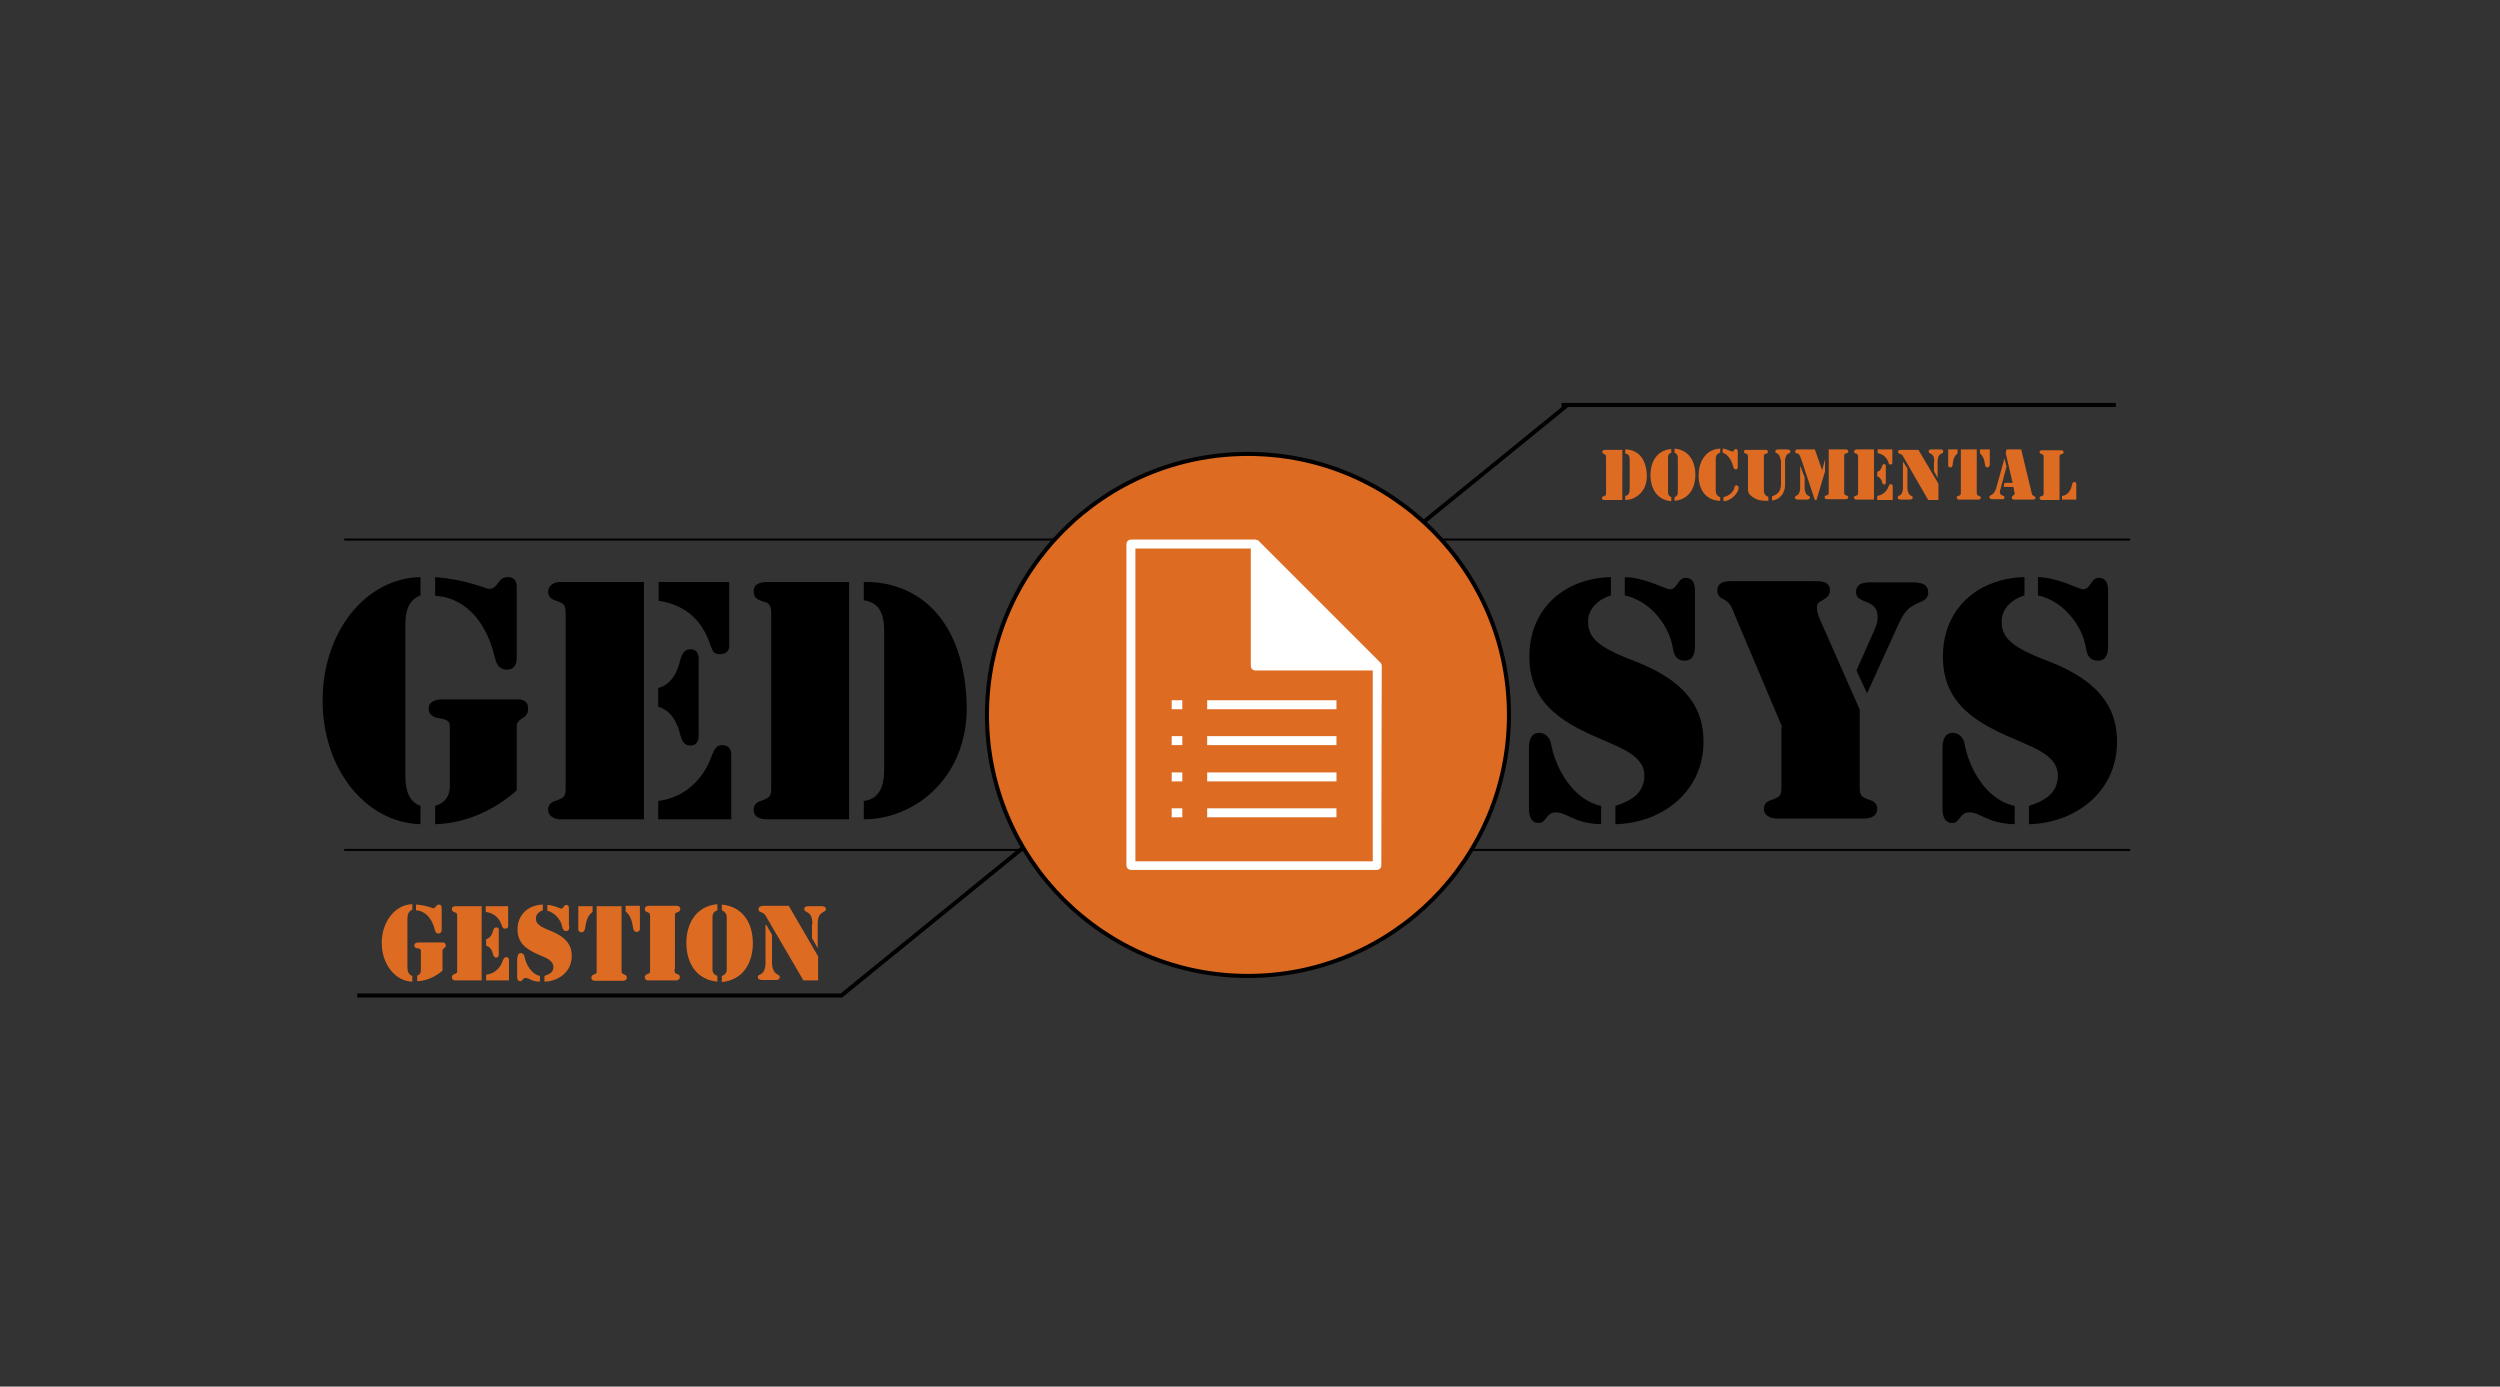 <?xml version="1.0" encoding="utf-8"?>
<!-- Generator: Adobe Illustrator 19.0.0, SVG Export Plug-In . SVG Version: 6.00 Build 0)  -->
<svg version="1.1" id="Capa_1" xmlns="http://www.w3.org/2000/svg" xmlns:xlink="http://www.w3.org/1999/xlink" x="0px" y="0px"
	 viewBox="0 0 613 340" style="enable-background:new 0 0 613 340;" xml:space="preserve">
<rect x="0" y="0" width="613" height="340" fill="#333333" stroke="none"/>
<style type="text/css">
	.st0{fill:#DE6B22;}
	.st1{fill:none;stroke:#000000;stroke-miterlimit:10;}
	.st2{fill:#FFFFFF;stroke:#000000;stroke-width:0.5;stroke-miterlimit:10;}
	.st3{fill:none;stroke:#010101;stroke-miterlimit:10;}
	.st4{fill:#FFFFFF;}
</style>
<g id="XMLID_1_">
	<path id="XMLID_599_" class="st0" d="M99.9,237.1c0,0.9,0.2,1.9,1.2,2.2v1.4c-4.2-0.1-7.5-4.3-7.5-9.5c0-5.2,3.3-9.4,7.5-9.5v1.4
		c-1,0.3-1.2,1.3-1.2,2.2V237.1z M102.1,239.3c1.1-0.3,1.1-1.1,1.1-1.6v-4.4c0-0.5,0-0.7-1-0.8c-0.4-0.1-0.6-0.3-0.6-0.7
		c0-0.7,0.9-0.7,1-0.7h5.8c0.1,0,0.9-0.1,0.9,0.7c0,0.4-0.2,0.6-0.4,0.7c-0.5,0.3-0.4,0.6-0.4,0.7v4.8c-1.7,1.5-3.9,2.5-6.2,2.6
		V239.3z M102.1,221.8c2.6,0.2,3.9,0.9,4.1,0.9c0.7,0,0.7-0.9,1.4-0.9c0.7,0,0.7,0.7,0.7,0.8v5.4c0,0.1,0,0.9-0.8,0.9
		c-0.6,0-0.8-0.5-0.9-1c-0.8-3.1-2.6-4.6-4.6-4.7V221.8z"/>
	<path id="XMLID_594_" class="st0" d="M111.7,222.2h6.4v18.2h-6.4c-0.1,0-0.9,0-0.9-0.8c0-0.3,0.2-0.6,0.5-0.7
		c0.9-0.3,0.8-0.4,0.8-1.3v-12.7c0-0.9,0-1-0.8-1.3c-0.3-0.1-0.5-0.3-0.5-0.7C110.8,222.2,111.6,222.2,111.7,222.2 M119.2,222.2h5.4
		v4.9c0,0.1,0,0.6-0.8,0.6c-0.4,0-0.5-0.2-0.7-0.6c-0.6-2-1.9-3.2-4-3.5V222.2z M119.2,230.3c1-0.3,1.5-1.2,1.7-2.1
		c0.1-0.4,0.3-0.8,0.8-0.8c0.8,0,0.6,0.9,0.6,1.1v5.2c0,0.2,0.1,1.1-0.6,1.1c-0.5,0-0.7-0.4-0.8-0.8c-0.2-0.9-0.7-1.9-1.7-2.1V230.3
		z M119.2,239c2-0.2,3.5-1.6,4.1-3.5c0.2-0.4,0.3-0.8,0.8-0.8c0.8,0,0.7,0.7,0.7,0.8v4.9h-5.6V239z"/>
	<path id="XMLID_590_" class="st0" d="M133.1,223.2c-0.9,0.3-1.7,1-1.7,2c0,1.2,0.7,1.9,3.5,3c4.3,1.7,5.3,3.9,5.3,6.2
		c0,3.8-3.1,6.2-6.7,6.3v-1.4c1.2-0.4,2.2-0.9,2.2-2.2c0-1.5-1.7-2.2-2.9-2.7c-3.1-1.3-5.9-2.7-5.9-6.5c0-3.7,2.7-6,6.2-6.1V223.2z
		 M126.9,234.9c0-0.5,0.1-1.2,0.8-1.2c0.5,0,0.8,0.4,0.9,0.8c0.3,1.9,1.7,4.4,3.8,4.8v1.4c-2.1,0-2.6-0.9-3.5-0.9
		c-0.8,0-0.7,0.8-1.3,0.8c-0.8,0-0.8-0.9-0.8-1V234.9z M139.6,227.1c0,0.6-0.1,1.2-0.8,1.2c-0.6,0-0.8-0.5-0.9-0.9
		c-0.3-1.8-1.8-3.6-3.7-4.1v-1.4c1.5,0,3.2,0.9,3.4,0.9c0.6,0,0.6-0.9,1.2-0.9c0.8,0,0.7,0.8,0.7,1V227.1z"/>
	<path id="XMLID_586_" class="st0" d="M141.8,222.2h3.5v1.4c-1.3,0.9-1.6,2.5-1.8,3.8c-0.1,0.5-0.2,1.2-0.9,1.2
		c-0.7,0-0.8-0.6-0.8-0.7V222.2z M146.4,222.2h6v15.5c0,0.9,0,1,0.8,1.3c0.3,0.1,0.5,0.3,0.5,0.7c0,0.7-0.8,0.8-0.9,0.8h-6.9
		c-0.1,0-0.9,0-0.9-0.8c0-0.3,0.2-0.6,0.5-0.7c0.9-0.3,0.8-0.4,0.8-1.3V222.2z M156.9,227.8c0,0.1-0.1,0.7-0.8,0.7
		c-0.7,0-0.8-0.6-0.9-1.2c-0.2-1.3-0.6-2.9-1.8-3.8v-1.4h3.5V227.8z"/>
	<path id="XMLID_585_" class="st0" d="M165.4,237.6c0,0.9,0,1,0.8,1.3c0.3,0.1,0.5,0.3,0.5,0.7c0,0.7-0.8,0.8-0.9,0.8H159
		c-0.1,0-0.9,0-0.9-0.8c0-0.3,0.2-0.6,0.5-0.7c0.9-0.3,0.8-0.4,0.8-1.3v-12.7c0-0.9,0-1-0.8-1.3c-0.3-0.1-0.5-0.3-0.5-0.7
		c0-0.7,0.8-0.8,0.9-0.8h6.9c0.1,0,0.9,0,0.9,0.8c0,0.3-0.2,0.6-0.5,0.7c-0.9,0.3-0.8,0.4-0.8,1.3V237.6z"/>
	<path id="XMLID_582_" class="st0" d="M175.9,223.2c-1.1,0.4-1.2,1.1-1.2,1.8v12.6c0,0.6,0.1,1.3,1.2,1.7v1.4
		c-5.2-0.5-7.6-4.6-7.6-9.5c0-4.8,2.4-9,7.6-9.5V223.2z M177,239.3c1.1-0.4,1.2-1.1,1.2-1.7V225c0-0.6-0.1-1.3-1.2-1.8v-1.4
		c5.2,0.5,7.6,4.6,7.6,9.5c0,4.8-2.4,9-7.6,9.5V239.3z"/>
	<path id="XMLID_577_" class="st0" d="M187.9,226.8L187.9,226.8l1.4,2.4v7.3c0.4,3,1.9,2.1,1.9,3.1c0,0.8-1,0.7-1.3,0.7h-2.8
		c-0.3,0-1.3,0-1.3-0.7c0-1,1.6-0.1,1.9-3.1V226.8z M200.6,234.5v5.9h-3.6L188,225c-0.4-0.7-0.5-1-1.3-1.3c-0.4-0.1-0.7-0.2-0.7-0.8
		c0-0.7,0.7-0.7,1.2-0.8h6.2L200.6,234.5z M199.2,226.6c0-3.5-2-2.6-2-3.7c0-0.7,0.8-0.7,1-0.7h3.3c0.2,0,1,0,1,0.7
		c0,1.1-2,0.2-2,3.7v5.9h0l-1.4-2.5V226.6z"/>
</g>
<polyline id="XMLID_576_" class="st1" points="384.1,99.5 206.3,244.1 87.6,244.1 "/>
<line id="XMLID_575_" class="st2" x1="84.4" y1="208.4" x2="522.3" y2="208.4"/>
<line id="XMLID_574_" class="st2" x1="84.4" y1="132.3" x2="522.3" y2="132.3"/>
<path id="XMLID_573_" class="st0" d="M370,175.3c0,35.3-28.6,64-64,64c-35.3,0-64-28.6-64-64c0-35.3,28.6-64,64-64
	C341.4,111.4,370,140,370,175.3"/>
<circle id="XMLID_572_" class="st3" cx="306" cy="175.3" r="64"/>
<path id="XMLID_569_" class="st4" d="M338.8,163.2c0-0.1,0-0.2-0.1-0.3c0,0,0-0.1,0-0.1c-0.1-0.1-0.1-0.2-0.2-0.3l-29.9-29.9
	c-0.1-0.1-0.2-0.2-0.3-0.2c0,0-0.1,0-0.1,0c-0.1,0-0.2,0-0.3-0.1c0,0,0,0-0.1,0h-30.5c-0.6,0-1.1,0.5-1.1,1.1v78.8
	c0,0.6,0.5,1.1,1.1,1.1h60.3c0.6,0,1.1-0.5,1.1-1.1L338.8,163.2C338.8,163.2,338.8,163.2,338.8,163.2 M278.4,211.1v-76.6h28.3v28.8
	c0,0.6,0.5,1.1,1.1,1.1h28.8v46.8H278.4z"/>
<rect id="XMLID_568_" x="287.3" y="171.7" class="st4" width="2.6" height="2.2"/>
<rect id="XMLID_567_" x="296" y="171.7" class="st4" width="31.7" height="2.2"/>
<rect id="XMLID_566_" x="296" y="180.5" class="st4" width="31.7" height="2.2"/>
<rect id="XMLID_565_" x="287.3" y="180.5" class="st4" width="2.6" height="2.2"/>
<rect id="XMLID_564_" x="287.3" y="189.4" class="st4" width="2.6" height="2.2"/>
<rect id="XMLID_563_" x="296" y="189.4" class="st4" width="31.7" height="2.2"/>
<rect id="XMLID_561_" x="287.3" y="198.2" class="st4" width="2.6" height="2.2"/>
<rect id="XMLID_560_" x="296" y="198.2" class="st4" width="31.7" height="2.2"/>
<path id="XMLID_556_" d="M99.4,190.4c0,2.8,0.6,6.1,3.7,7.2v4.5c-13.5-0.4-24-13.6-24-30.3c0-16.7,10.4-30,24-30.3v4.5
	c-3.1,1.1-3.7,4.3-3.7,7.1V190.4z M106.7,197.6c3.4-1,3.6-3.7,3.6-5v-14c0-1.7-0.1-2.1-3.2-2.6c-1.2-0.3-2-1-2-2.3
	c0-2.1,2.7-2.2,3.1-2.2h18.6c0.4,0,2.7-0.2,2.7,2.3c0,1.3-0.7,1.9-1.4,2.3c-1.6,1-1.4,1.9-1.4,2.3v15.4c-5.5,4.9-12.6,8.1-20,8.3
	V197.6z M106.7,141.5c8.2,0.7,12.4,2.9,13.2,2.9c2.3,0,2.1-2.9,4.6-2.9c2.3,0,2.2,2.1,2.2,2.5v17.4c0,0.4,0,2.8-2.4,2.8
	c-2,0-2.6-1.5-3-3.1c-2.4-10-8.3-14.7-14.6-15V141.5z"/>
<path id="XMLID_551_" d="M137.3,142.7h20.6v58.2h-20.6c-0.3,0-2.9-0.2-2.9-2.4c0-1.1,0.7-1.8,1.7-2.1c2.7-0.9,2.6-1.3,2.6-4.2v-40.8
	c0-2.9,0.1-3.3-2.6-4.2c-1-0.3-1.7-1-1.7-2.1C134.5,142.8,137,142.7,137.3,142.7 M161.4,142.7h17.4v15.8c0,0.4-0.1,1.9-2.4,1.9
	c-1.3,0-1.7-0.8-2.1-1.9c-2-6.3-6-10.1-12.8-11.2V142.7z M161.4,168.7c3.3-0.9,4.7-3.9,5.4-6.9c0.4-1.3,0.9-2.6,2.5-2.6
	c2.4,0,2,2.8,2,3.4v16.8c0,0.6,0.4,3.4-2,3.4c-1.6,0-2.1-1.2-2.5-2.6c-0.7-3-2.2-6-5.4-6.9V168.7z M161.4,196.4
	c6.3-0.8,11.1-5.1,13.2-11.3c0.5-1.2,1-2.4,2.4-2.4c2.5,0,2.3,2.3,2.3,2.6v15.6h-17.9V196.4z"/>
<path id="XMLID_548_" d="M208.3,200.9h-19.8c-1.7,0-3.7-0.2-3.7-2.4c0-1.1,0.7-1.8,1.7-2.1c2.7-0.9,2.6-1.3,2.6-4.2v-40.8
	c0-1.2,0.2-3.3-1.3-3.7c-1.6-0.5-3-0.8-3-2.7c0-2,1.9-2.3,3.5-2.3h19.9V200.9z M211.8,142.7c13.2-0.2,24.3,9,25.2,29.1
	c0.9,18.3-12.3,29.1-25.2,29.1v-4.5c4.7-0.6,5-5.1,5-8v-33.2c0-3-0.2-7.4-5-8V142.7z"/>
<path id="XMLID_544_" d="M394.9,146c-3,1-5.5,3.2-5.5,6.4c0,3.8,2.1,6.2,11.4,9.7c13.8,5.3,16.9,12.6,16.9,19.8
	c0,12.1-10,19.9-21.6,20.2v-4.5c3.7-1.2,6.9-2.9,7.1-7.2c0.2-4.9-5.6-6.9-9.3-8.6c-9.8-4.1-18.9-8.6-18.9-20.8
	c0-11.8,8.6-19.2,20-19.5V146z M374.9,183.5c0-1.6,0.3-3.8,2.5-3.8c1.6,0,2.6,1.2,2.9,2.6c1.1,6.2,5.5,13.9,12.3,15.3v4.5
	c-6.8-0.2-8.3-2.9-11.1-2.9c-2.5,0-2.3,2.6-4.2,2.6c-2.4,0-2.4-2.9-2.4-3.3V183.5z M415.6,158.3c0,1.8-0.3,3.7-2.6,3.7
	c-1.9,0-2.6-1.5-2.8-3c-0.9-5.8-5.7-11.7-11.8-13v-4.5c4.9,0.1,10.1,3,11,3c2,0,1.9-2.8,3.9-2.8c2.4,0,2.3,2.6,2.3,3.3V158.3z"/>
<path id="XMLID_540_" d="M437,178.3l-11.8-27.9c-0.5-1.4-0.9-2.4-2.3-3.3c-1-0.5-1.8-0.9-1.8-2.3c0-2.4,2.5-2.3,4.1-2.3h19.2
	c1.7,0,4.3-0.2,4.3,2.3c0,1.2-0.9,1.8-1.7,2.3c-0.9,0.5-1.5,0.8-1.5,1.9c0,1,0.4,2,0.8,3l9.7,22v18c0,2.9-0.1,3.3,2.6,4.2
	c1,0.3,1.7,1,1.7,2.1c0,2.3-2.6,2.4-2.9,2.4h-22c-0.3,0-2.9-0.2-2.9-2.4c0-1.1,0.7-1.8,1.7-2.1c2.7-0.9,2.6-1.3,2.6-4.2V178.3z
	 M455.2,164.4l4-9c0.6-1.3,1.2-2.6,1.2-4.1c0-4.7-5.3-3-5.3-6.1c0-2.8,3.2-2.4,5.1-2.4h8.6c1.8,0,4,0.2,4,2.5c0,1.3-0.9,1.9-1.9,2.3
	c-3.2,1.3-4,2.5-5.5,5.7l-7.6,16.7L455.2,164.4z"/>
<path id="XMLID_536_" d="M496.3,146c-3,1-5.5,3.2-5.5,6.4c0,3.8,2.1,6.2,11.4,9.7c13.8,5.3,16.9,12.6,16.9,19.8
	c0,12.1-10,19.9-21.6,20.2v-4.5c3.7-1.2,6.9-2.9,7.1-7.2c0.2-4.9-5.6-6.9-9.3-8.6c-9.8-4.1-18.9-8.6-18.9-20.8
	c0-11.8,8.6-19.2,20-19.5V146z M476.3,183.5c0-1.6,0.3-3.8,2.5-3.8c1.6,0,2.6,1.2,2.9,2.6c1.1,6.2,5.4,13.9,12.3,15.3v4.5
	c-6.8-0.2-8.3-2.9-11.1-2.9c-2.5,0-2.3,2.6-4.2,2.6c-2.4,0-2.4-2.9-2.4-3.3V183.5z M516.9,158.3c0,1.8-0.3,3.7-2.6,3.7
	c-1.9,0-2.6-1.5-2.8-3c-0.9-5.8-5.7-11.7-11.8-13v-4.5c4.9,0.1,10.1,3,11,3c2,0,1.9-2.8,3.9-2.8c2.4,0,2.3,2.6,2.3,3.3V158.3z"/>
<path id="XMLID_533_" class="st0" d="M397.8,122.6h-4.2c-0.4,0-0.8,0-0.8-0.5c0-0.2,0.1-0.4,0.4-0.4c0.6-0.2,0.6-0.3,0.6-0.9v-8.6
	c0-0.2,0-0.7-0.3-0.8c-0.3-0.1-0.6-0.2-0.6-0.6c0-0.4,0.4-0.5,0.7-0.5h4.2V122.6z M398.5,110.2c2.8,0,5.1,1.9,5.3,6.2
	c0.2,3.9-2.6,6.2-5.3,6.2v-1c1-0.1,1.1-1.1,1.1-1.7v-7c0-0.6,0-1.6-1.1-1.7V110.2z"/>
<path id="XMLID_530_" class="st0" d="M409.8,111c-0.8,0.3-0.8,0.8-0.8,1.2v8.5c0,0.4,0.1,0.9,0.8,1.2v1c-3.5-0.3-5.1-3.1-5.1-6.4
	c0-3.3,1.6-6.1,5.1-6.4V111z M410.6,121.9c0.8-0.3,0.8-0.8,0.8-1.2v-8.5c0-0.4-0.1-0.9-0.8-1.2v-1c3.5,0.3,5.1,3.1,5.1,6.4
	c0,3.3-1.6,6.1-5.1,6.4V121.9z"/>
<path id="XMLID_526_" class="st0" d="M421.8,122.8c-3.6-0.1-5.3-2.8-5.3-6.2c0-3.8,2.1-6.5,5.3-6.6v1c-0.8,0.2-1.1,0.8-1.1,1.5v7.8
	c0,0.7,0.3,1.4,1.1,1.6V122.8z M422.5,110c0.6,0,1.9,0.7,2.3,0.7c0.2,0,0.3-0.1,0.4-0.3c0.1-0.2,0.2-0.3,0.4-0.3
	c0.5,0,0.5,0.5,0.5,0.6v3.8c0,0.1,0,0.6-0.5,0.6c-0.3,0-0.5-0.3-0.6-0.6c-0.3-1.3-1.1-3-2.6-3.5V110z M425.8,119
	c0.3,0,0.5,0.3,0.5,0.6c0,1.4-2,3.3-3.7,3.3v-1c1.3-0.3,2.3-1.1,2.7-2.3C425.3,119.2,425.4,119,425.8,119"/>
<path id="XMLID_520_" class="st0" d="M433.7,122.8c-1.3,0-2.3,0-3.4-0.6c-1.5-0.8-1.7-1.5-1.7-2.3v-7.8c0-0.6,0-0.7-0.6-0.9
	c-0.2-0.1-0.4-0.2-0.4-0.4c0-0.5,0.5-0.5,0.6-0.5h4.7c0.1,0,0.6,0,0.6,0.5c0,0.2-0.1,0.4-0.4,0.4c-0.6,0.2-0.6,0.3-0.6,0.9v7.9
	c0,0.2-0.1,1.5,1.1,1.8V122.8z M436.6,112.8c-0.3-2.1-1.3-1.4-1.3-2.1c0-0.5,0.7-0.5,0.9-0.5h1.9c0.2,0,0.9,0,0.9,0.5
	c0,0.7-1.1,0.1-1.3,2.1v6.2c-0.1,2.7-2.1,3.7-3.2,3.7v-1c1.5-0.5,2.1-1.3,2.2-2.8V112.8z"/>
<path id="XMLID_512_" class="st0" d="M440.8,110.2h4.2l1.8,5.1h0l0.7-2.7h0v3l-2.1,7H445l-3.4-10.2c-0.1-0.2-0.2-0.5-0.3-0.7
	c-0.1-0.2-0.2-0.4-0.5-0.5c-0.2,0-0.6,0-0.6-0.4C440.1,110.2,440.6,110.2,440.8,110.2 M441.5,114.4L441.5,114.4l1,2.7v2.8
	c0.3,2.1,1.3,1.4,1.3,2.1c0,0.5-0.7,0.5-0.9,0.5H441c-0.2,0-0.9,0-0.9-0.5c0-0.7,1.1-0.1,1.3-2.1V114.4z M448.3,110.2h4.3
	c0.1,0,0.6,0,0.6,0.5c0,0.2-0.1,0.4-0.4,0.4c-0.6,0.2-0.6,0.3-0.6,0.9v8.6c0,0.6,0,0.7,0.6,0.9c0.2,0.1,0.4,0.2,0.4,0.4
	c0,0.5-0.5,0.5-0.6,0.5H448c-0.1,0-0.6,0-0.6-0.5c0-0.2,0.1-0.4,0.4-0.4c0.6-0.2,0.6-0.3,0.6-0.9V110.2z"/>
<path id="XMLID_500_" class="st0" d="M455.2,110.2h4.3v12.3h-4.3c-0.1,0-0.6,0-0.6-0.5c0-0.2,0.1-0.4,0.4-0.4
	c0.6-0.2,0.6-0.3,0.6-0.9v-8.6c0-0.6,0-0.7-0.6-0.9c-0.2-0.1-0.4-0.2-0.4-0.4C454.6,110.3,455.1,110.2,455.2,110.2 M460.3,110.2h3.7
	v3.3c0,0.1,0,0.4-0.5,0.4c-0.3,0-0.4-0.2-0.4-0.4c-0.4-1.3-1.3-2.1-2.7-2.4V110.2z M460.3,115.7c0.7-0.2,1-0.8,1.2-1.4
	c0.1-0.3,0.2-0.5,0.5-0.5c0.5,0,0.4,0.6,0.4,0.7v3.6c0,0.1,0.1,0.7-0.4,0.7c-0.3,0-0.4-0.3-0.5-0.5c-0.1-0.6-0.5-1.3-1.2-1.5V115.7z
	 M460.3,121.6c1.3-0.2,2.4-1.1,2.8-2.4c0.1-0.2,0.2-0.5,0.5-0.5c0.5,0,0.5,0.5,0.5,0.6v3.3h-3.8V121.6z"/>
<path id="XMLID_55_" class="st0" d="M466.7,113.3L466.7,113.3l1,1.6v5c0.3,2.1,1.3,1.4,1.3,2.1c0,0.5-0.7,0.5-0.9,0.5h-1.9
	c-0.2,0-0.9,0-0.9-0.5c0-0.7,1.1-0.1,1.3-2.1V113.3z M475.3,118.6v4h-2.5l-6-10.4c-0.3-0.5-0.3-0.7-0.9-0.9
	c-0.3-0.1-0.5-0.2-0.5-0.5c0-0.5,0.5-0.5,0.8-0.5h4.2L475.3,118.6z M474.3,113.2c0-2.4-1.4-1.7-1.4-2.5c0-0.5,0.5-0.5,0.7-0.5h2.2
	c0.2,0,0.7,0,0.7,0.5c0,0.8-1.4,0.1-1.4,2.5v4h0l-0.9-1.7V113.2z"/>
<path id="XMLID_51_" class="st0" d="M477.6,110.2h2.4v1c-0.9,0.6-1.1,1.7-1.2,2.6c0,0.4-0.1,0.8-0.6,0.8c-0.5,0-0.5-0.4-0.5-0.5
	V110.2z M480.7,110.2h4v10.5c0,0.6,0,0.7,0.6,0.9c0.2,0.1,0.4,0.2,0.4,0.4c0,0.5-0.5,0.5-0.6,0.5h-4.7c-0.1,0-0.6,0-0.6-0.5
	c0-0.2,0.1-0.4,0.4-0.4c0.6-0.2,0.6-0.3,0.6-0.9V110.2z M487.8,114.1c0,0.1,0,0.5-0.5,0.5c-0.5,0-0.5-0.4-0.6-0.8
	c-0.1-0.9-0.4-2-1.2-2.6v-1h2.4V114.1z"/>
<path id="XMLID_48_" class="st0" d="M492,114.4l-1.5,5.6c-0.3,1,0,1.3,0.5,1.5c0.3,0.1,0.5,0.2,0.5,0.5c0,0.5-0.5,0.4-0.9,0.4h-1.9
	c-0.3,0-0.9,0-0.9-0.5c0-0.4,0.3-0.4,0.6-0.6c0.3-0.2,0.8-0.6,1.1-1.7l2-7.2h0L492,114.4z M493.7,119.4h-2.4l0.2-1h2l-1.7-7.3
	l0.2-0.9h3.6l2.5,10.4c0.1,0.5,0.1,0.8,0.6,1c0.2,0.1,0.4,0.2,0.4,0.5c0,0.4-0.6,0.4-0.9,0.4h-4.1c-0.3,0-0.8,0-0.8-0.5
	c0-0.3,0.1-0.3,0.3-0.5c0.4-0.2,0.5-0.4,0.3-1L493.7,119.4z"/>
<path id="XMLID_45_" class="st0" d="M505,122.6h-4.3c-0.1,0-0.6,0-0.6-0.5c0-0.2,0.1-0.4,0.4-0.4c0.6-0.2,0.6-0.3,0.6-0.9v-8.6
	c0-0.6,0-0.7-0.6-0.9c-0.2-0.1-0.4-0.2-0.4-0.4c0-0.5,0.5-0.5,0.6-0.5h4.7c0.1,0,0.6,0,0.6,0.5c0,0.2-0.2,0.4-0.4,0.4
	c-0.6,0.2-0.6,0.3-0.6,0.9V122.6z M505.7,121.6c1.3-0.2,2.1-1.3,2.4-2.9c0.1-0.4,0.3-0.5,0.6-0.5c0.4,0,0.4,0.3,0.4,0.6v3.7h-3.5
	V121.6z"/>
<line id="XMLID_44_" class="st1" x1="382.9" y1="99.3" x2="518.8" y2="99.3"/>
</svg>
